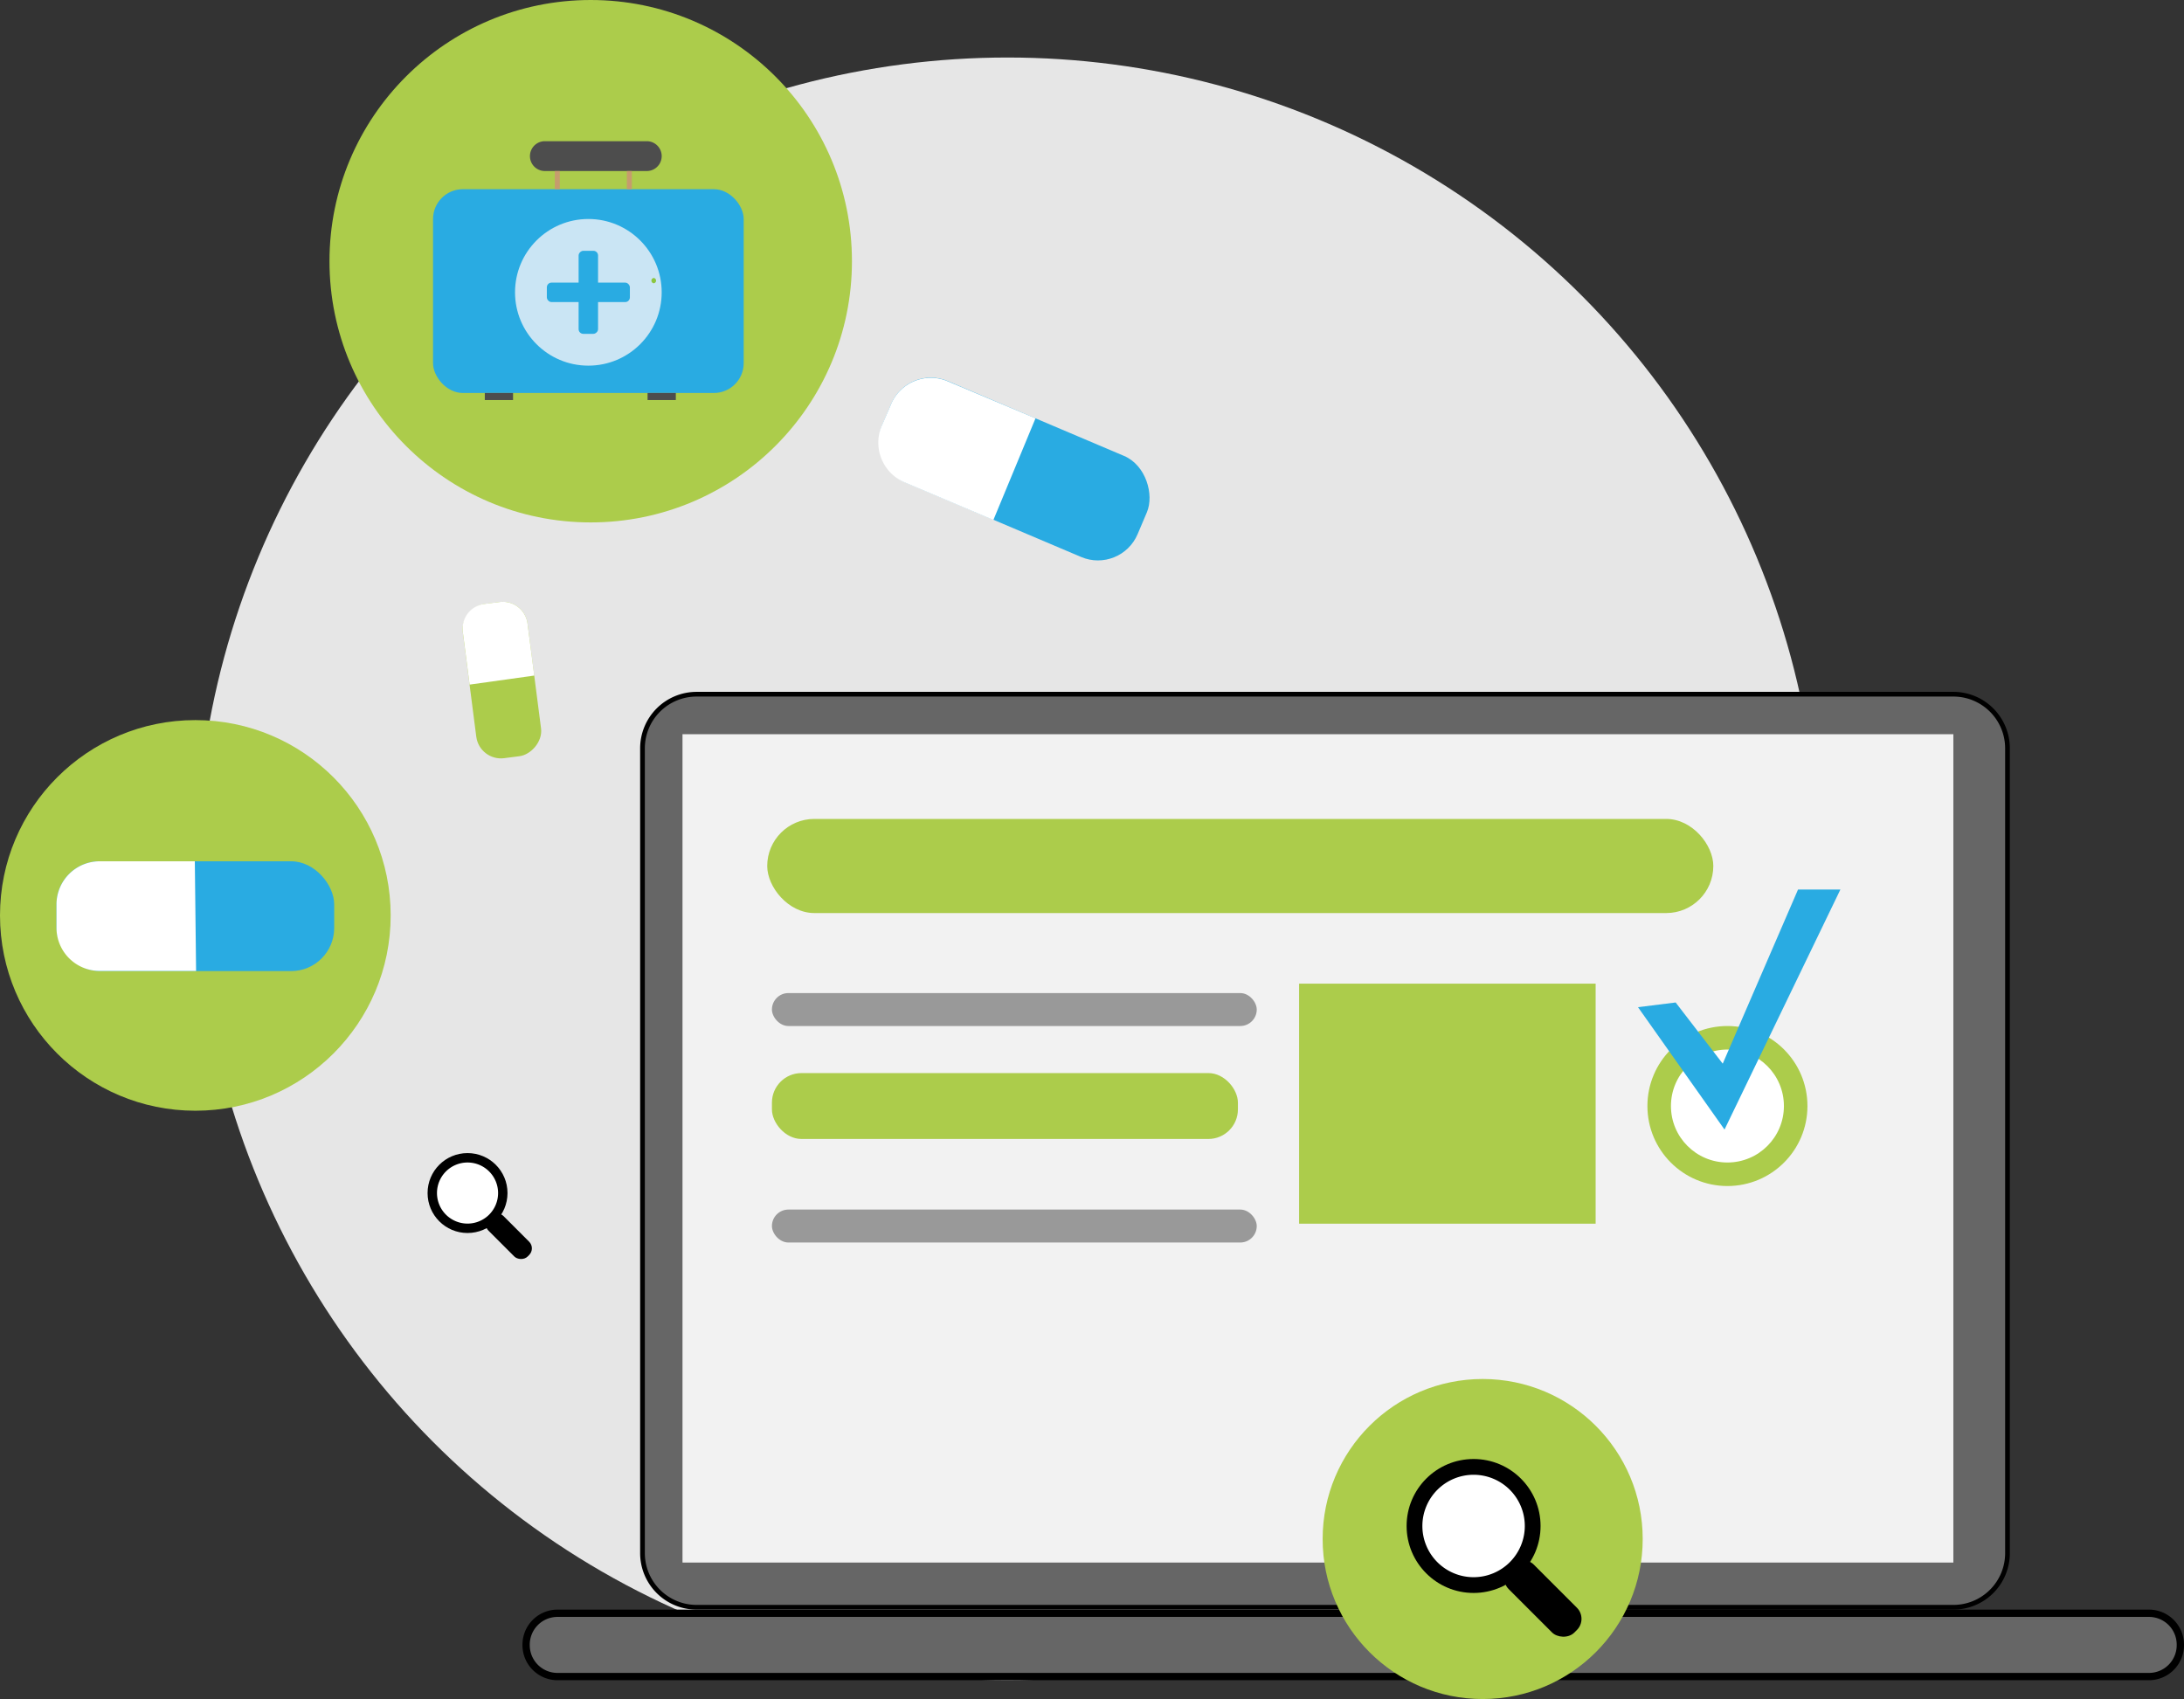 <svg xmlns="http://www.w3.org/2000/svg" viewBox="0 0 464 361">
  <rect x="0" y="0" width="464" height="361" fill="#333333" stroke="none"/>
  <defs>
    <style>
      .cls-1 {
        fill: #e6e6e6;
      }

      .cls-2 {
        fill: #666;
      }

      .cls-3 {
        fill: #f2f2f2;
      }

      .cls-4 {
        fill: #accc4b;
      }

      .cls-5 {
        fill: #fff;
      }

      .cls-6 {
        fill: #29abe2;
      }

      .cls-7 {
        fill: #4d4d4d;
      }

      .cls-8 {
        fill: #c69c6d;
      }

      .cls-9 {
        fill: #cae5f4;
      }

      .cls-10 {
        fill: #8cc63f;
      }

      .cls-11 {
        fill: #999;
      }
    </style>
  </defs>
  <title>about_svg</title>
  <g id="Layer_2" data-name="Layer 2">
    <g id="page2">
      <g>
        <circle class="cls-1" cx="214.05" cy="184.61" r="172.39"/>
        <g>
          <rect class="cls-2" x="136.5" y="147.5" width="290" height="194" rx="11.5"/>
          <path d="M415,148a11,11,0,0,1,11,11V330a11,11,0,0,1-11,11H148a11,11,0,0,1-11-11V159a11,11,0,0,1,11-11H415m0-1H148a12,12,0,0,0-12,12V330a12,12,0,0,0,12,12H415a12,12,0,0,0,12-12V159a12,12,0,0,0-12-12Z"/>
        </g>
        <g>
          <rect class="cls-2" x="111.77" y="342.77" width="351.45" height="13.45" rx="6.65"/>
          <path d="M456.57,343.55a5.89,5.89,0,0,1,5.88,5.88v.14a5.89,5.89,0,0,1-5.88,5.88H118.43a5.89,5.89,0,0,1-5.88-5.88v-.14a5.89,5.89,0,0,1,5.88-5.88H456.57m0-1.55H118.43a7.45,7.45,0,0,0-7.43,7.43v.14a7.45,7.45,0,0,0,7.43,7.43H456.57a7.45,7.45,0,0,0,7.43-7.43v-.14a7.45,7.45,0,0,0-7.43-7.43Z"/>
        </g>
        <rect class="cls-3" x="145" y="156" width="270" height="176"/>
        <circle class="cls-4" cx="41.5" cy="194.5" r="41.5"/>
        <circle class="cls-4" cx="125.5" cy="55.5" r="55.5"/>
        <circle class="cls-4" cx="315" cy="327" r="34"/>
        <g>
          <circle cx="313.07" cy="324.23" r="14.23"/>
          <g>
            <path class="cls-5" d="M313.07,335.43a11.2,11.2,0,1,1,11.2-11.2A11.21,11.21,0,0,1,313.07,335.43Z"/>
            <path d="M313.07,313.35a10.88,10.88,0,1,1-10.88,10.88,10.89,10.89,0,0,1,10.88-10.88m0-.64a11.52,11.52,0,1,0,11.52,11.52,11.52,11.52,0,0,0-11.52-11.52Z"/>
          </g>
          <rect x="324.05" y="329.76" width="7.45" height="19.72" rx="3.35" transform="translate(-144.14 331.25) rotate(-45)"/>
        </g>
        <g>
          <circle cx="99.33" cy="253.49" r="8.49"/>
          <g>
            <circle class="cls-5" cx="99.33" cy="253.49" r="6.68"/>
            <path d="M99.33,247a6.49,6.49,0,1,1-6.49,6.49A6.49,6.49,0,0,1,99.33,247m0-.38a6.87,6.87,0,1,0,6.87,6.87,6.86,6.86,0,0,0-6.87-6.87Z"/>
          </g>
          <rect x="105.88" y="256.78" width="4.45" height="11.76" rx="2" transform="translate(-154.07 153.37) rotate(-45)"/>
        </g>
        <g>
          <rect class="cls-6" x="92" y="40.2" width="66" height="43.3" rx="6.34"/>
          <path class="cls-7" d="M137.41,36.34H115.76a3.17,3.17,0,0,1,0-6.34h21.65a3.17,3.17,0,1,1,0,6.34Z"/>
          <rect class="cls-8" x="117.87" y="36.34" width="1.06" height="3.86"/>
          <rect class="cls-8" x="133.18" y="36.34" width="1.06" height="3.86"/>
          <circle class="cls-9" cx="125" cy="62.11" r="15.58"/>
          <rect class="cls-6" x="116.18" y="60.05" width="17.64" height="4.13" rx="0.99"/>
          <rect class="cls-6" x="116.18" y="60.05" width="17.64" height="4.13" rx="0.99" transform="translate(187.11 -62.89) rotate(90)"/>
          <path class="cls-10" d="M138.89,60.19a.57.57,0,0,0,0-1.13.57.57,0,0,0,0,1.13Z"/>
        </g>
        <g>
          <rect class="cls-6" x="12" y="183" width="59" height="23.33" rx="9.15"/>
          <path class="cls-5" d="M21.15,183A9.18,9.18,0,0,0,12,192.15v5a9.18,9.18,0,0,0,9.15,9.15H41.66L41.39,183Z"/>
        </g>
        <g>
          <rect class="cls-6" x="186" y="88" width="59" height="23.33" rx="9.15" transform="translate(56.09 -76.29) rotate(23)"/>
          <path class="cls-5" d="M201.32,81a9.18,9.18,0,0,0-12,4.85l-2,4.63a9.18,9.18,0,0,0,4.85,12l18.88,8L220,88.88Z"/>
        </g>
        <g>
          <rect class="cls-4" x="90.11" y="137.56" width="33.03" height="13.87" rx="5.28" transform="translate(236.32 20.29) rotate(82.66)"/>
          <path class="cls-5" d="M112.05,132.3a5.3,5.3,0,0,0-6-4.38l-3,.38a5.31,5.31,0,0,0-4.75,5.77l1.47,11.39,13.74-1.92Z"/>
        </g>
        <rect class="cls-4" x="163" y="174" width="201" height="20" rx="10"/>
        <g>
          <circle class="cls-4" cx="367" cy="235" r="17"/>
          <circle class="cls-5" cx="367" cy="235" r="12"/>
          <polygon class="cls-6" points="348 214 356 213 366 226 382 189 391 189 366.38 240 348 214"/>
        </g>
        <rect class="cls-11" x="164" y="211" width="103" height="7" rx="3.5"/>
        <rect class="cls-11" x="164" y="257" width="103" height="7" rx="3.5"/>
        <rect class="cls-4" x="164" y="228" width="99" height="14" rx="6.28"/>
        <rect class="cls-4" x="276" y="209" width="63" height="51"/>
        <rect class="cls-7" x="103" y="83.5" width="6" height="1.5"/>
        <rect class="cls-7" x="137.58" y="83.5" width="6" height="1.5"/>
      </g>
    </g>
  </g>
</svg>
